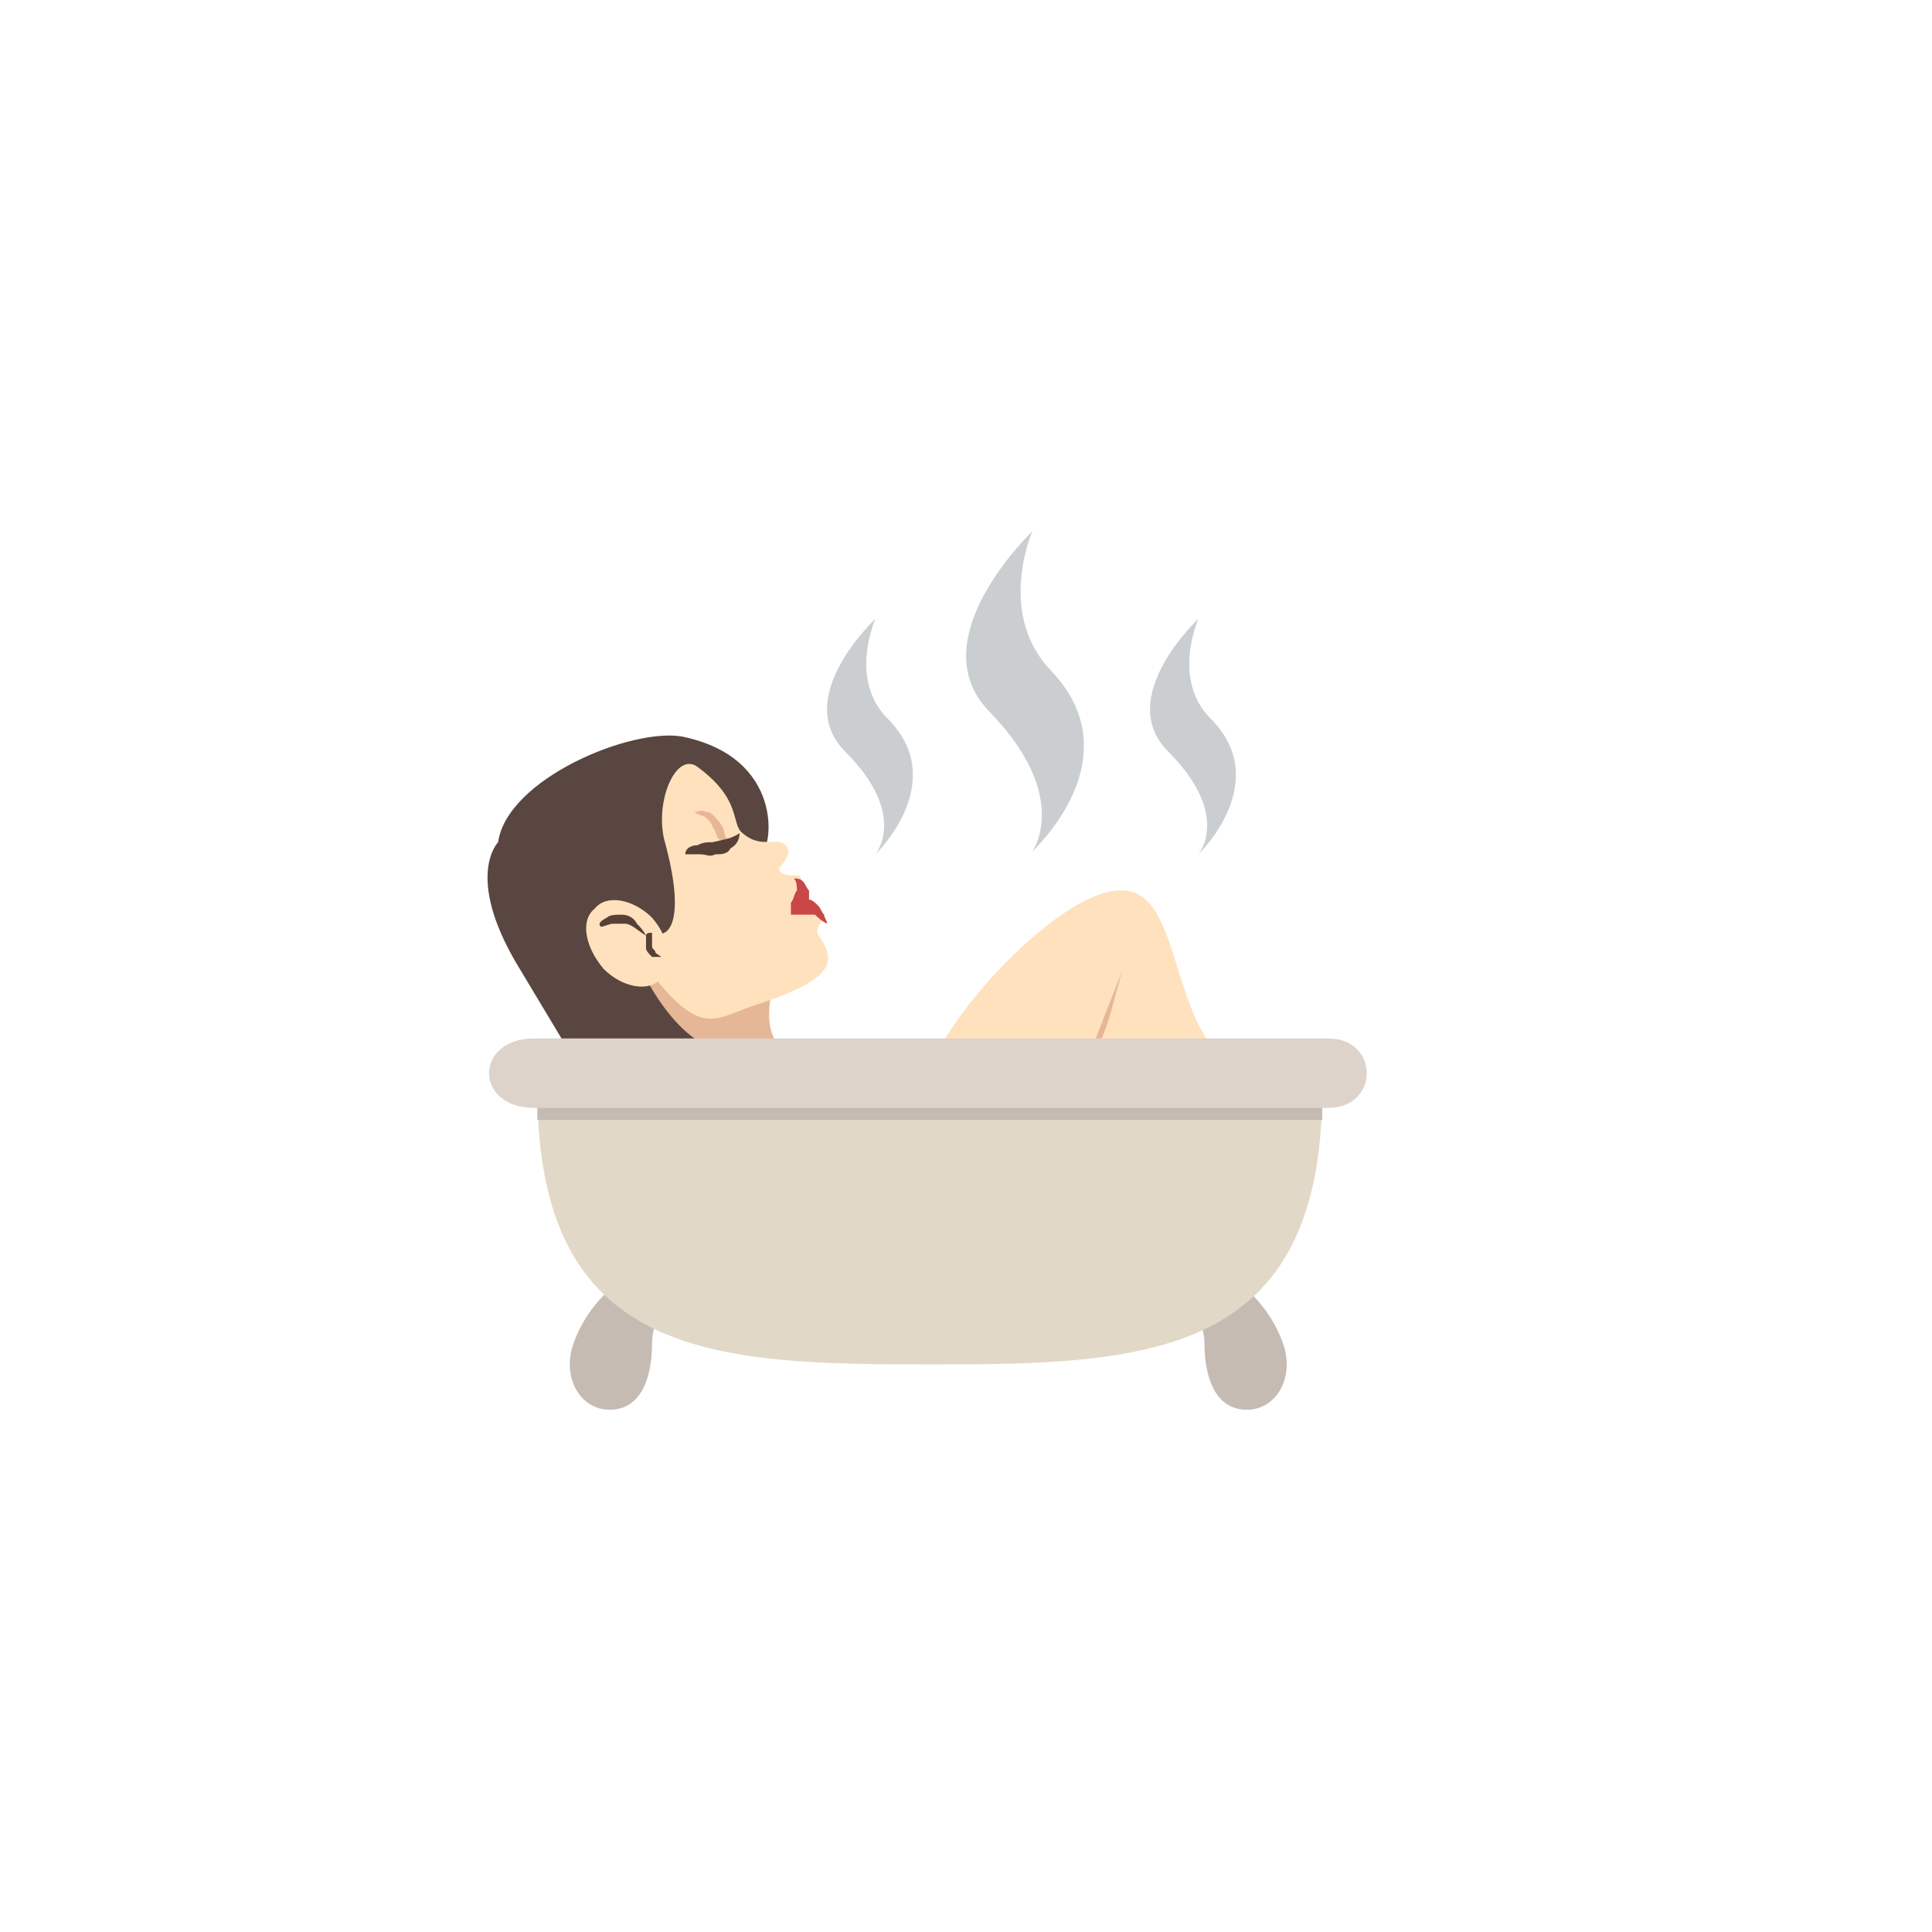 <?xml version="1.0" encoding="utf-8"?>
<!-- Generator: Adobe Illustrator 25.4.1, SVG Export Plug-In . SVG Version: 6.00 Build 0)  -->
<svg version="1.1" id="svgOnsen" xmlns="http://www.w3.org/2000/svg" xmlns:xlink="http://www.w3.org/1999/xlink" x="0px" y="0px" viewBox="0 0 64 64" style="enable-background:new 0 0 64 64;" xml:space="preserve">
    <style type="text/css">
    	.st0{fill:#FFE1BD;}
    	.st1{fill:#E6B796;}
    	.st2{fill:#594640;}
    	.st3{fill:#574137;}
    	.st4{fill:#C94747;}
    	.st5{fill:#C6BBB3;}
    	.st6{fill:#E2D8C7;}
    	.st7{fill:#DDD3CA;}
    	.st8{opacity:0.6;}
    	.st9{fill:#A6AEB0;}
    </style>
    <path class="st0" d="M39.9,34.3c1.1,1.8-2,3.2-3.8,3.2c-1.8,0-6-0.6-5.1-2.5c0.9-2,4.3-5.5,6.1-5.5C38.8,29.4,38.8,32.5,39.9,34.3z"/>
    <path class="st1" d="M37.2,32.1c-0.2,0.5-0.6,2.7-1.1,2.8"/>
    <path class="st1" d="M25.7,32.4L20,32.3c0,0,1.7,1.6,2.3,3.9l3.4-1.7C25.2,33.7,25.7,32.4,25.7,32.4z"/>
    <path class="st2" d="M17.1,31.9c-1.7-2.9-0.6-4-0.6-4c0.3-2.1,4.4-3.8,6.1-3.5c3.4,0.7,3,3.7,2.6,3.9l-4.1,3.5c0,0,1.3,3.2,3.4,3.1l-4.1,2.5L17.1,31.9z"/>
    <path class="st0" d="M25,33.3c-1.5,0.5-1.8,1.2-4-1.8l1-0.6c0,0,0.8-0.2,0-3.1c-0.3-1.3,0.4-2.9,1.1-2.4c1.5,1.1,1.1,1.9,1.5,2.2c0.7,0.6,1.2,0,1.5,0.5c0.1,0.3-0.3,0.6-0.3,0.7c0.1,0.2,0.3,0.2,0.6,0.2c0.3,0,0,0.4,0.4,0.8c0.4,0.4,0.5,0.6,0.5,0.6c-0.1,0.2-0.4,0.4-0.1,0.7C27.6,31.8,27.8,32.4,25,33.3z"/>
    <path class="st1" d="M24.2,27.9c-0.1-0.1-0.2-0.2-0.2-0.3c0-0.1-0.1-0.3-0.2-0.4c-0.1-0.1-0.2-0.3-0.4-0.3c-0.2-0.1-0.3,0-0.4,0c0.1,0.1,0.3,0.1,0.4,0.2c0.1,0.1,0.2,0.2,0.2,0.3c0.1,0.1,0.1,0.2,0.2,0.4C23.9,27.8,24.1,28,24.2,27.9z"/>
    <path class="st0" d="M20,32.1c0.6,0.6,1.5,0.8,1.9,0.3c0.4-0.5,0.3-1.3-0.3-2c-0.6-0.6-1.5-0.8-1.9-0.3C19.2,30.5,19.4,31.4,20,32.1z"/>
    <path class="st3" d="M20.1,30.4c0.1-0.1,0.3-0.1,0.5-0.1c0.2,0,0.4,0.1,0.5,0.3c0.1,0.1,0.2,0.2,0.3,0.4c0-0.1,0.1-0.1,0.2-0.1c0,0.1,0,0.2,0,0.2c0,0.1,0,0.1,0,0.2c0,0.1,0,0.1,0.1,0.2c0,0.1,0.1,0.1,0.2,0.2c-0.1,0-0.2,0-0.3,0c-0.1-0.1-0.2-0.2-0.2-0.3c0-0.1,0-0.2,0-0.3c0,0,0,0,0-0.1c-0.3-0.2-0.5-0.4-0.7-0.4c-0.1,0-0.3,0-0.4,0c-0.1,0-0.3,0.1-0.4,0.1C19.8,30.6,19.9,30.5,20.1,30.4z"/>
    <path class="st4" d="M26.2,29.9c0.1-0.1,0.1-0.3,0.2-0.4c0-0.1,0-0.3-0.1-0.4c0.1,0,0.2,0,0.3,0.1c0.1,0.1,0.1,0.2,0.2,0.3c0,0.1,0,0.2,0,0.3c0.1,0,0.2,0.1,0.3,0.2c0.1,0.1,0.1,0.2,0.2,0.3c0,0.1,0.1,0.2,0.1,0.3c-0.2-0.1-0.3-0.2-0.4-0.3c-0.1,0-0.1,0-0.2,0c-0.1,0-0.1,0-0.2,0l-0.4,0L26.2,29.9z"/>
    <path class="st3" d="M22.7,28.3c0.2,0,0.3,0,0.5,0c0.2,0,0.3,0.1,0.5,0c0.2,0,0.4,0,0.5-0.2c0.2-0.1,0.3-0.3,0.3-0.5c-0.3,0.2-0.5,0.2-0.9,0.3c-0.2,0-0.3,0-0.5,0.1C22.9,28,22.7,28.1,22.7,28.3z"/>
    <path class="st5" d="M21.6,44.5c0,1.2-0.4,2.2-1.4,2.2c-1,0-1.6-1.1-1.2-2.2c0.6-1.7,2.2-2.7,3.1-2.7C23,41.8,21.6,43.3,21.6,44.5z"/>
    <path class="st5" d="M39.9,44.5c0,1.2,0.4,2.2,1.4,2.2s1.6-1.1,1.2-2.2c-0.6-1.7-2.2-2.7-3.1-2.7C38.4,41.8,39.9,43.3,39.9,44.5z"/>
    <path class="st6" d="M43.8,36.1c0,8.9-5.8,9.1-13,9.1s-13-0.2-13-9.1H43.8z"/>
    <rect x="17.8" y="36.5" class="st5" width="26" height="0.6"/>
    <path class="st7" d="M44,36.7H17.7c-2,0-2-2.3,0-2.3H44C45.7,34.4,45.7,36.7,44,36.7z"/>
    <g class="st8">
        <path class="st9" d="M34.8,22.2c-1.8-1.9-0.6-4.6-0.6-4.6s-3.8,3.6-1.4,6c2.7,2.8,1.4,4.6,1.4,4.6S37.6,25.1,34.8,22.2z"/>
        <path class="st9" d="M29.4,23.8c-1.3-1.3-0.4-3.3-0.4-3.3s-2.8,2.6-1,4.4c2.1,2.1,1,3.4,1,3.4S31.5,25.9,29.4,23.8z"/>
        <path class="st9" d="M40.1,23.8c-1.3-1.3-0.4-3.3-0.4-3.3s-2.8,2.6-1,4.4c2.1,2.1,1,3.4,1,3.4S42.2,25.9,40.1,23.8z"/>
    </g>
</svg>
